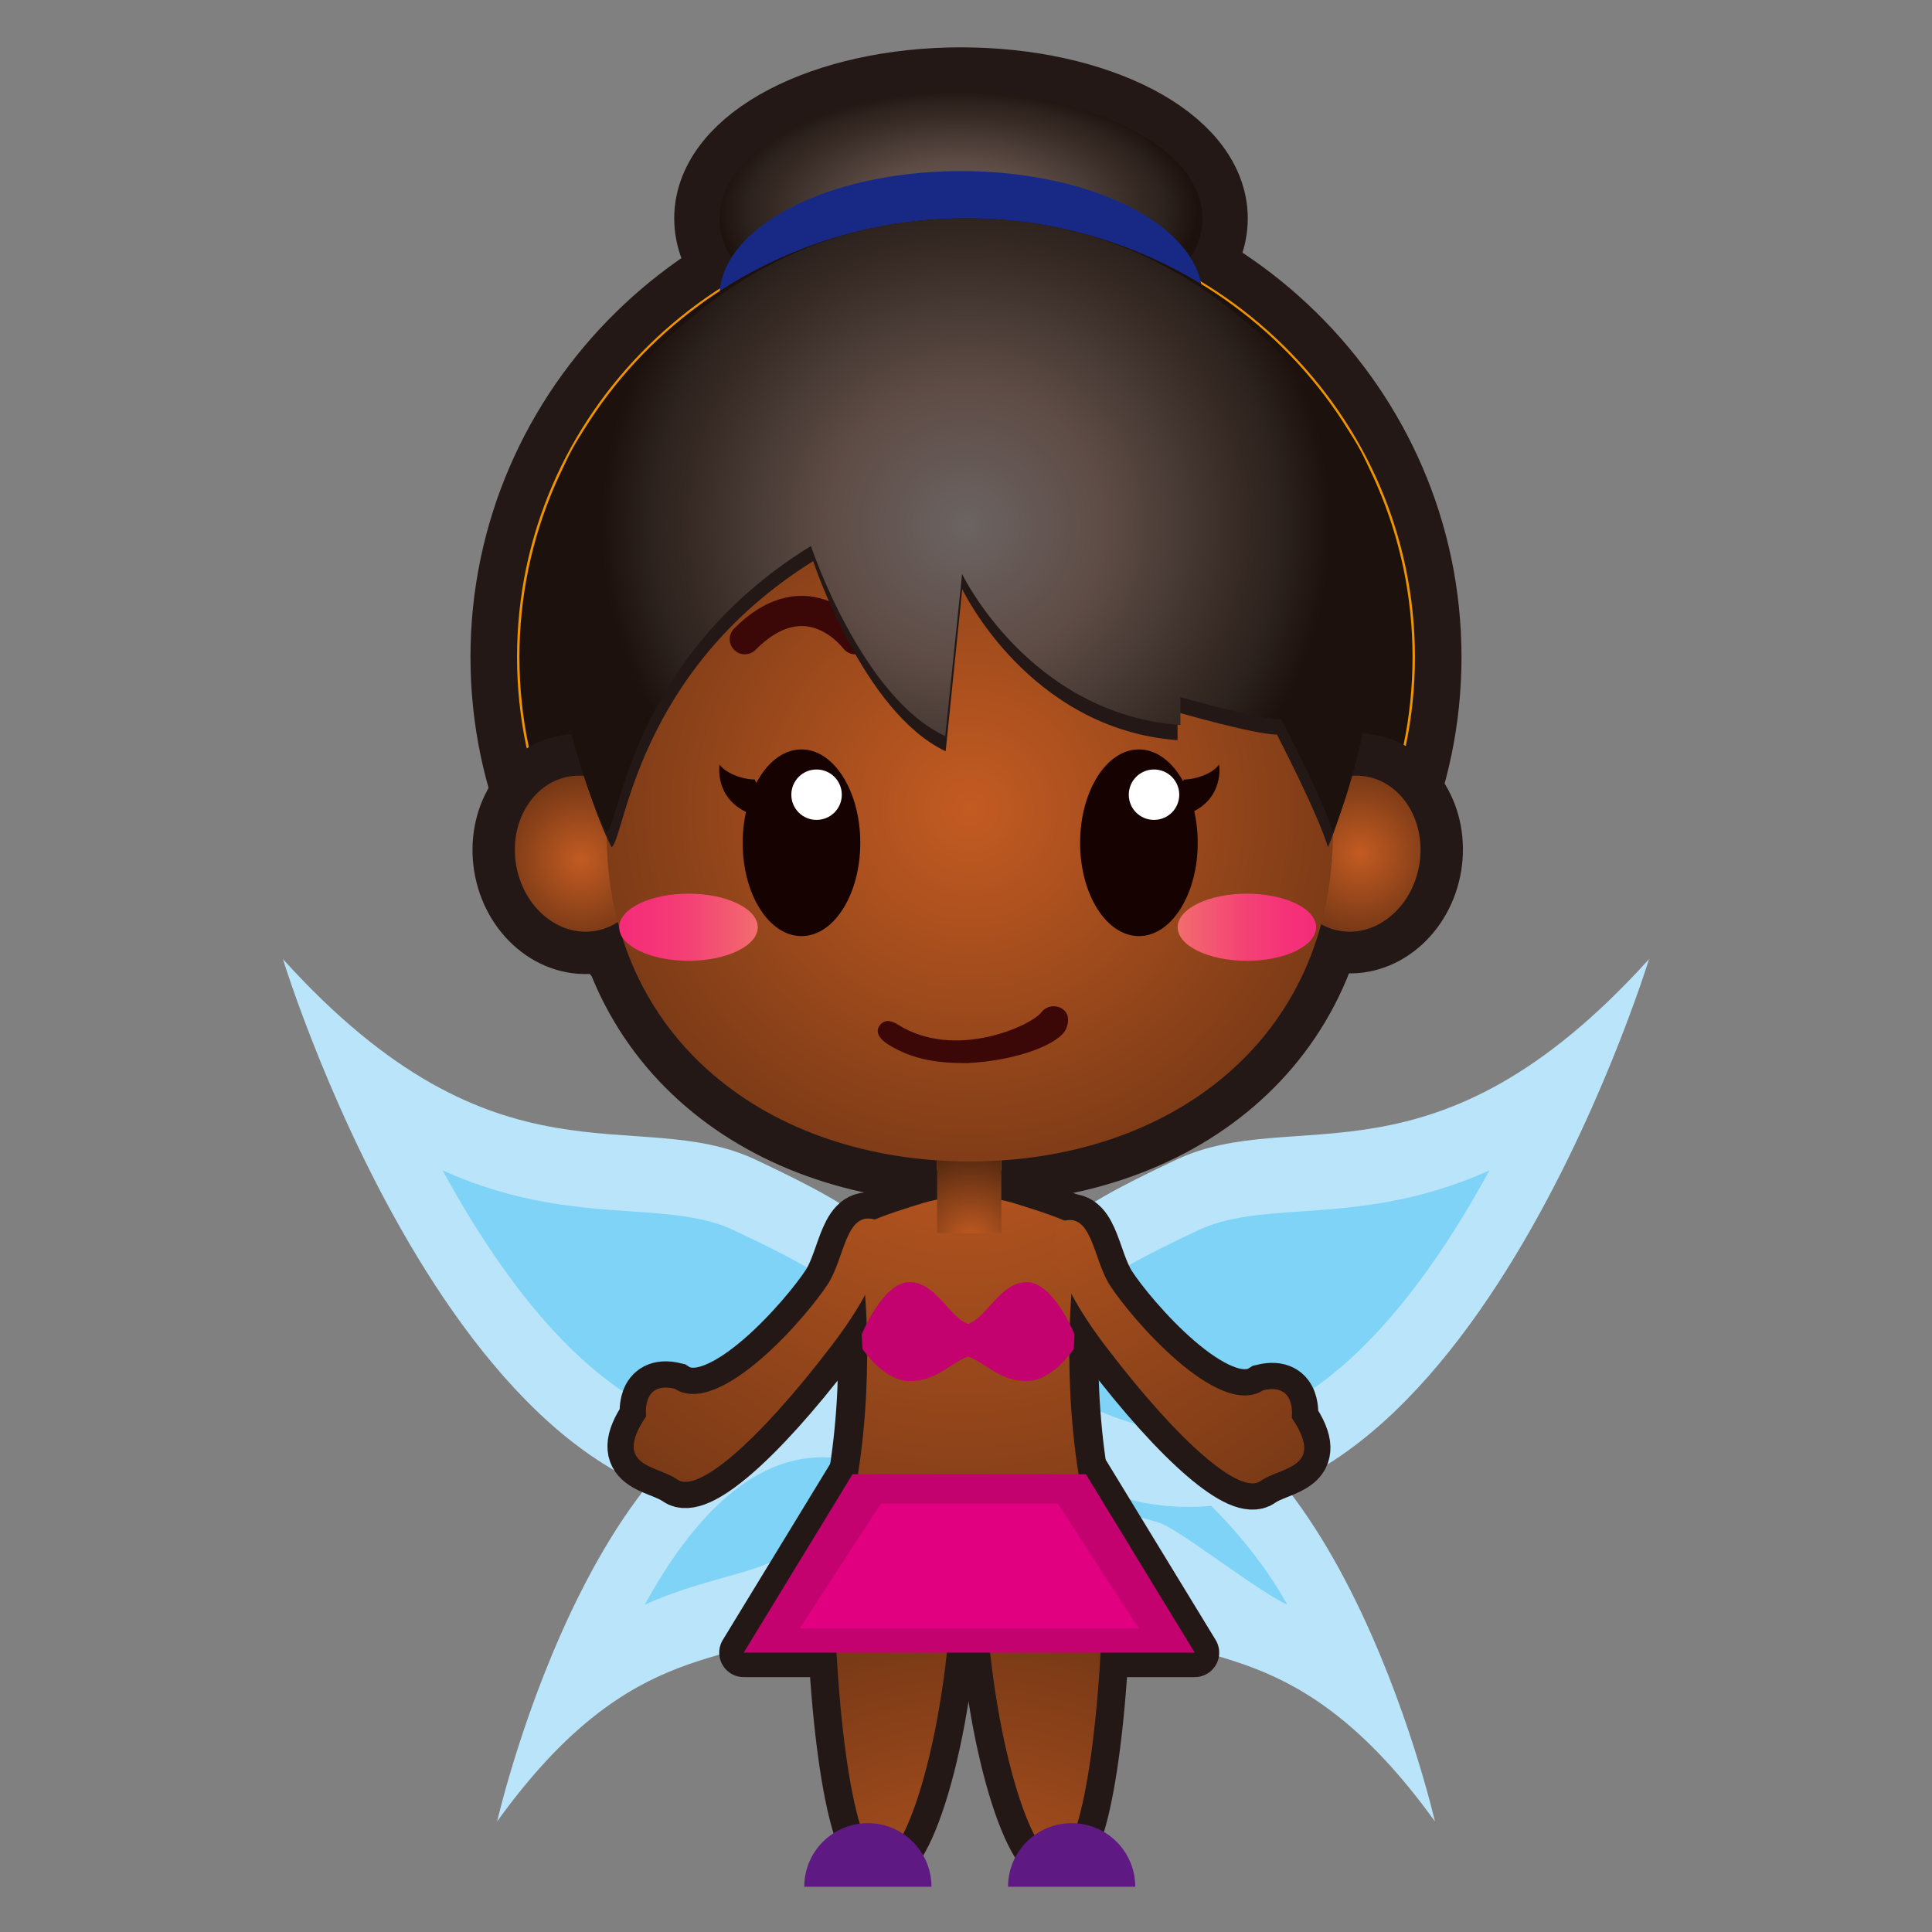 <?xml version="1.0" encoding="iso-8859-1"?>
<!-- Generator: Adobe Illustrator 16.0.0, SVG Export Plug-In . SVG Version: 6.00 Build 0)  -->
<!DOCTYPE svg PUBLIC "-//W3C//DTD SVG 1.1//EN" "http://www.w3.org/Graphics/SVG/1.1/DTD/svg11.dtd">
<svg version="1.1" xmlns="http://www.w3.org/2000/svg" xmlns:xlink="http://www.w3.org/1999/xlink" x="0px" y="0px" width="64px"
	 height="64px" viewBox="0 0 64 64" style="enable-background:new 0 0 64 64;" xml:space="preserve">
<rect x="0" y="0" width="64" height="64" fill="#808080" stroke="none"/>
<g id="woman_x5F_fairy_x28_bk_x29_">
	<g id="woman_x5F_fairy_x28_blk_x29__1_">
		<g id="g206_5_">
			<g id="g6_11_">
				<path id="path2_28_" style="fill:#B9E4F9;" d="M31.184,43.82c-1.585-2.908-2.181-3.532-6.146-5.401
					c-3.966-1.871-8.527,1.248-15.665-6.647c0,0,6.616,21.648,18.043,17.656C33.365,47.352,31.184,43.82,31.184,43.82z"/>
				<path id="path4_29_" style="fill:#7ED3F7;" d="M14.663,38.771c2.316,4.254,5.731,8.646,9.964,8.647h0.001
					c0.728,0,1.479-0.133,2.23-0.396c2.369-0.828,2.677-1.692,2.679-1.701c-0.001-0.002-0.006-0.018-0.013-0.036
					c-0.018-0.022,0.013,0.013-0.036-0.076c-1.281-2.351-1.479-2.711-5.183-4.457c-0.96-0.453-2.091-0.532-3.4-0.623
					C19.172,40.01,17.086,39.864,14.663,38.771z"/>
			</g>
			<g id="g12_10_">
				<path id="path8_51_" style="fill:#B9E4F9;" d="M31.031,49.029c-0.96,2.189-1.342,2.697-4.005,4.537
					c-2.663,1.841-5.984,0.418-10.558,6.772c0,0,3.539-15.511,11.672-14.517C32.373,46.338,31.031,49.029,31.031,49.029z"/>
				<path id="path10_35_" style="fill:#7ED3F7;" d="M28.415,48.421c-0.2-0.047-0.423-0.086-0.67-0.114
					c-2.731-0.336-4.86,2.064-6.385,4.848c0.963-0.43,1.84-0.678,2.619-0.896c0.885-0.248,1.584-0.444,2.136-0.827
					c2.012-1.391,2.309-1.668,2.846-2.839C28.829,48.538,28.652,48.479,28.415,48.421z"/>
			</g>
			<g id="g18_10_">
				<path id="path14_20_" style="fill:#B9E4F9;" d="M32.971,49.029c0.959,2.189,1.34,2.697,4.006,4.537
					c2.66,1.841,5.982,0.418,10.557,6.772c0,0-3.54-15.511-11.674-14.517C31.627,46.338,32.971,49.029,32.971,49.029z"/>
				<path id="path16_20_" style="fill:#7ED3F7;" d="M34.416,47.518c0.426,0.932,0.662,1.15,2.261,2.256
					c0.438,0.305,0.993,0.461,1.696,0.658c0.619,0.172,3.304,2.293,4.268,2.723c-1.524-2.782-5.089-6.131-7.26-5.864
					c-0.195,0.022-0.373,0.056-0.531,0.092C34.66,47.426,34.52,47.475,34.416,47.518z"/>
			</g>
			<g id="g24_10_">
				<path id="path20_30_" style="fill:#B9E4F9;" d="M32.814,43.82c1.586-2.908,2.182-3.532,6.146-5.401
					c3.967-1.871,8.527,1.248,15.666-6.647c0,0-6.617,21.648-18.045,17.656C30.634,47.352,32.814,43.82,32.814,43.82z"/>
				<path id="path22_30_" style="fill:#7ED3F7;" d="M43.093,40.13c-1.31,0.091-2.438,0.17-3.399,0.623
					c-3.705,1.746-3.9,2.106-5.184,4.457c-0.048,0.089-0.018,0.054-0.035,0.076c-0.006,0.019-0.012,0.034-0.012,0.036
					c0.001,0.009,0.311,0.873,2.68,1.701c0.75,0.263,1.5,0.396,2.229,0.396c0,0,0,0,0.002,0c4.232-0.001,7.648-4.394,9.964-8.647
					C46.914,39.864,44.828,40.01,43.093,40.13z"/>
			</g>
			
				<polygon id="polygon26" style="fill:#231815;stroke:#231815;stroke-width:1.621;stroke-linecap:round;stroke-linejoin:round;stroke-miterlimit:10;" points="
				35.971,48.834 28.242,48.834 24.636,54.746 39.577,54.746 			"/>
			<g id="g204_3_">
				<g id="g190_1_">
					
						<ellipse id="ellipse28" style="fill:#F09400;stroke:#231815;stroke-width:3;stroke-miterlimit:10;" cx="31.834" cy="7.235" rx="8" ry="4.167"/>
					<path id="path30_19_" style="fill:#F09400;stroke:#231815;stroke-width:1.542;stroke-miterlimit:10;" d="M47.643,21.765
						c0,8.486-7.004,15.361-15.642,15.361c-8.642,0-15.645-6.875-15.645-15.361c0-8.487,7.003-15.369,15.645-15.369
						C40.639,6.396,47.643,13.278,47.643,21.765z"/>
					
						<radialGradient id="ellipse39_1_" cx="302.076" cy="-628.767" r="7.886" gradientTransform="matrix(1.014 0 0 -0.528 -274.622 -325.006)" gradientUnits="userSpaceOnUse">
						<stop  offset="0" style="stop-color:#6B6462"/>
						<stop  offset="0.387" style="stop-color:#5E4B45"/>
						<stop  offset="0.603" style="stop-color:#463934"/>
						<stop  offset="0.715" style="stop-color:#3B2D27"/>
						<stop  offset="0.87" style="stop-color:#2C221D"/>
						<stop  offset="1" style="stop-color:#1C110C"/>
					</radialGradient>
					<ellipse id="ellipse39_4_" style="fill:url(#ellipse39_1_);" cx="31.834" cy="7.235" rx="8" ry="4.167"/>
					<ellipse id="ellipse41" style="fill:#182985;" cx="31.834" cy="9.834" rx="8" ry="4.167"/>
					<ellipse id="ellipse43" style="display:none;fill:#036EB5;" cx="31.834" cy="9.834" rx="8" ry="4.167"/>
					
						<radialGradient id="path52_1_" cx="314.875" cy="-315.5" r="0.5" gradientTransform="matrix(1 0 0 -1 -274 -298)" gradientUnits="userSpaceOnUse">
						<stop  offset="0" style="stop-color:#6B6462"/>
						<stop  offset="0.387" style="stop-color:#5E4B45"/>
						<stop  offset="0.603" style="stop-color:#463934"/>
						<stop  offset="0.715" style="stop-color:#3B2D27"/>
						<stop  offset="0.87" style="stop-color:#2C221D"/>
						<stop  offset="1" style="stop-color:#1C110C"/>
					</radialGradient>
					<path id="path52_3_" style="fill:url(#path52_1_);" d="M46.792,21.765c0,8.025-6.624,14.524-14.791,14.524
						c-8.171,0-14.794-6.5-14.794-14.524c0-8.025,6.623-14.533,14.794-14.533C40.168,7.231,46.792,13.739,46.792,21.765z"/>
					<path id="path54_5_" style="fill:#231815;stroke:#231815;stroke-width:2.782;stroke-miterlimit:10;" d="M44.156,27.564
						c0,6.868-5.389,10.911-12.032,10.911c-6.644,0-12.03-4.043-12.03-10.911c0-6.871,5.387-12.443,12.03-12.443
						C38.768,15.121,44.156,20.693,44.156,27.564z"/>
					
						<ellipse id="ellipse56_4_" transform="matrix(0.163 -0.987 0.987 0.163 9.617 67.891)" style="fill:none;stroke:#231815;stroke-width:2.782;stroke-miterlimit:10;" cx="44.817" cy="28.278" rx="2.596" ry="2.226"/>
					
						<radialGradient id="path63_1_" cx="372.791" cy="-278.968" r="4.38" gradientTransform="matrix(0.987 0.163 0.163 -0.987 -277.422 -307.826)" gradientUnits="userSpaceOnUse">
						<stop  offset="0" style="stop-color:#C35B22"/>
						<stop  offset="1" style="stop-color:#45220E"/>
					</radialGradient>
					<path id="path63_20_" style="fill:url(#path63_1_);" d="M47.016,28.641c-0.233,1.415-1.408,2.399-2.621,2.198
						c-1.213-0.201-2.006-1.509-1.771-2.924c0.233-1.413,1.408-2.394,2.619-2.195C46.457,25.921,47.25,27.23,47.016,28.641z"/>
					
						<ellipse id="ellipse65_5_" transform="matrix(0.163 0.987 -0.987 0.163 44.048 4.636)" style="fill:none;stroke:#231815;stroke-width:2.782;stroke-miterlimit:10;" cx="19.292" cy="28.279" rx="2.596" ry="2.226"/>
					
						<radialGradient id="path72_1_" cx="-165.976" cy="-368.143" r="4.38" gradientTransform="matrix(-0.987 0.163 -0.163 -0.987 -204.576 -307.826)" gradientUnits="userSpaceOnUse">
						<stop  offset="0" style="stop-color:#C35B22"/>
						<stop  offset="1" style="stop-color:#45220E"/>
					</radialGradient>
					<path id="path72_5_" style="fill:url(#path72_1_);" d="M17.095,28.641c0.235,1.415,1.408,2.399,2.62,2.198
						c1.213-0.201,2.006-1.509,1.771-2.924c-0.233-1.413-1.406-2.394-2.62-2.195C17.655,25.921,16.862,27.23,17.095,28.641z"/>
					
						<radialGradient id="rect87_1_" cx="410.86" cy="-341.019" r="1.513" gradientTransform="matrix(0.722 0 0 -1 -264.699 -298)" gradientUnits="userSpaceOnUse">
						<stop  offset="0" style="stop-color:#F8D8CB"/>
						<stop  offset="0.137" style="stop-color:#F7D1C3"/>
						<stop  offset="0.348" style="stop-color:#F5BEAD"/>
						<stop  offset="0.608" style="stop-color:#F19F8A"/>
						<stop  offset="0.903" style="stop-color:#EB7459"/>
						<stop  offset="1" style="stop-color:#E96547"/>
					</radialGradient>
					<rect id="rect87" x="31.043" y="37.745" style="fill:url(#rect87_1_);" width="2.128" height="3.104"/>
					<g id="g95">
						
							<ellipse id="ellipse89_2_" style="fill:#231815;stroke:#231815;stroke-width:1.85;stroke-linecap:round;stroke-linejoin:round;stroke-miterlimit:10;" cx="32.071" cy="51.381" rx="4.469" ry="3.375"/>
						
							<path id="path91" style="fill:#231815;stroke:#231815;stroke-width:1.85;stroke-linecap:round;stroke-linejoin:round;stroke-miterlimit:10;" d="
							M31.568,51.068c0.001,5.781-1.493,10.472-2.37,10.472c-0.876,0-1.588-4.688-1.59-10.472H31.568z"/>
						
							<path id="path93_11_" style="fill:#231815;stroke:#231815;stroke-width:1.85;stroke-linecap:round;stroke-linejoin:round;stroke-miterlimit:10;" d="
							M32.598,51.068c0,5.781,1.493,10.472,2.371,10.472c0.877,0,1.59-4.688,1.592-10.472H32.598z"/>
					</g>
					<ellipse id="ellipse97_5_" style="fill:#0083C5;" cx="32.071" cy="51.281" rx="4.469" ry="3.375"/>
					
						<radialGradient id="path104_1_" cx="306.168" cy="-364.834" r="21.677" gradientTransform="matrix(1 0 0 -1 -274 -298)" gradientUnits="userSpaceOnUse">
						<stop  offset="0" style="stop-color:#C35B22"/>
						<stop  offset="1" style="stop-color:#45220E"/>
					</radialGradient>
					<path id="path104_3_" style="fill:url(#path104_1_);" d="M31.568,51.068c0.001,5.781-1.493,10.472-2.37,10.472
						c-0.876,0-1.588-4.688-1.59-10.472H31.568z"/>
					
						<radialGradient id="path111_1_" cx="306.167" cy="-364.834" r="21.677" gradientTransform="matrix(1 0 0 -1 -274 -298)" gradientUnits="userSpaceOnUse">
						<stop  offset="0" style="stop-color:#C35B22"/>
						<stop  offset="1" style="stop-color:#45220E"/>
					</radialGradient>
					<path id="path111_5_" style="fill:url(#path111_1_);" d="M32.598,51.068c0,5.781,1.493,10.472,2.371,10.472
						c0.877,0,1.59-4.688,1.592-10.472H32.598z"/>
					<path id="path30-2_196_" style="fill:#4C0A02;stroke:#231815;stroke-width:1.738;stroke-miterlimit:10;" d="M29.079,40.432
						c0,0,0.927,0.93-1.541,4.157c-2.467,3.229-4.451,4.892-5.101,4.422c-0.648-0.469-2.177-0.409-1.033-2.093
						c0,0-0.169-1.182,0.949-0.913c1.5,0.97,4.405-2.433,5.074-3.473C28.003,41.637,28.01,40.016,29.079,40.432z"/>
					<path id="path30-2_195_" style="fill:#4C0A02;stroke:#231815;stroke-width:1.738;stroke-miterlimit:10;" d="M36.77,42.582
						c0.668,1.04,3.572,4.441,5.072,3.473c1.118-0.268,0.949,0.913,0.949,0.913c1.145,1.683-0.385,1.624-1.032,2.093
						c-0.649,0.471-2.634-1.19-5.101-4.422c-2.469-3.228-1.541-4.158-1.541-4.158C36.188,40.064,36.191,41.688,36.77,42.582z"/>
					<path id="path34-7-5_175_" style="fill:#4C0A02;stroke:#231815;stroke-width:1.918;stroke-miterlimit:10;" d="M35.527,42.494
						c0.248-0.322,0.494-1.664,0-1.934c-0.492-0.269-1.75-0.644-1.75-0.644c-1.129-0.377-2.277-0.377-3.404,0
						c0,0-1.259,0.375-1.752,0.644c-0.493,0.27-0.247,1.61,0,1.934c0,0,0.444,3.863-0.493,7.834c0,0,1.43,1.824,3.947,1.824
						c2.516,0,3.946-1.824,3.946-1.824C35.085,46.357,35.527,42.494,35.527,42.494z"/>
					
						<radialGradient id="path34-7-5_1_" cx="329.535" cy="-332.418" r="32.807" gradientTransform="matrix(0.919 0 0 -1 -270.938 -298)" gradientUnits="userSpaceOnUse">
						<stop  offset="0" style="stop-color:#C35B22"/>
						<stop  offset="1" style="stop-color:#45220E"/>
					</radialGradient>
					<path id="path34-7-5_174_" style="fill:url(#path34-7-5_1_);" d="M35.527,42.494c0.248-0.322,0.494-1.664,0-1.934
						c-0.492-0.269-1.75-0.644-1.75-0.644c-1.129-0.377-2.277-0.377-3.404,0c0,0-1.259,0.375-1.752,0.644
						c-0.493,0.27-0.247,1.61,0,1.934c0,0,0.444,3.863-0.493,7.834c0,0,1.43,1.625,3.947,1.625c2.516,0,3.946-1.625,3.946-1.625
						C35.085,46.357,35.527,42.494,35.527,42.494z"/>
					
						<radialGradient id="path30-2_1_" cx="-224.551" cy="-333.31" r="28.932" gradientTransform="matrix(-1 0 0 -1 -192.981 -298)" gradientUnits="userSpaceOnUse">
						<stop  offset="0" style="stop-color:#C35B22"/>
						<stop  offset="1" style="stop-color:#45220E"/>
					</radialGradient>
					<path id="path30-2_194_" style="fill:url(#path30-2_1_);" d="M29.079,40.432c0,0,0.927,0.93-1.541,4.157
						c-2.467,3.229-4.451,4.892-5.101,4.422c-0.648-0.469-2.177-0.409-1.033-2.093c0,0-0.169-1.182,0.949-0.913
						c1.5,0.97,4.405-2.433,5.074-3.473C28.003,41.637,28.01,40.016,29.079,40.432z"/>
					
						<radialGradient id="path30-2_2_" cx="306.623" cy="-333.358" r="28.936" gradientTransform="matrix(1 0 0 -1 -274 -298)" gradientUnits="userSpaceOnUse">
						<stop  offset="0" style="stop-color:#C35B22"/>
						<stop  offset="1" style="stop-color:#45220E"/>
					</radialGradient>
					<path id="path30-2_193_" style="fill:url(#path30-2_2_);" d="M36.77,42.582c0.668,1.04,3.572,4.441,5.072,3.473
						c1.118-0.268,0.949,0.913,0.949,0.913c1.145,1.683-0.385,1.624-1.032,2.093c-0.649,0.471-2.634-1.19-5.101-4.422
						c-2.469-3.228-1.541-4.158-1.541-4.158C36.188,40.064,36.191,41.688,36.77,42.582z"/>
					<path id="path36-5-6_17_" style="fill:#C3016F;" d="M34.016,42.473c-0.879,0-1.316,1.166-1.946,1.385
						c-0.627-0.219-1.064-1.385-1.944-1.385c-0.879,0-1.581,1.729-1.581,1.729l0.025,0.481c0,0,0.694,1.068,1.573,1.068
						s1.351-0.607,1.926-0.813c0.578,0.205,1.049,0.813,1.929,0.813c0.878,0,1.572-1.068,1.572-1.068l0.025-0.481
						C35.598,44.201,34.895,42.473,34.016,42.473L34.016,42.473z"/>
					
						<radialGradient id="rect140_1_" cx="306.167" cy="-339.082" r="3.25" gradientTransform="matrix(1 0 0 -1 -274 -298)" gradientUnits="userSpaceOnUse">
						<stop  offset="0" style="stop-color:#C35B22"/>
						<stop  offset="1" style="stop-color:#45220E"/>
					</radialGradient>
					<rect id="rect140" x="31.043" y="37.745" style="fill:url(#rect140_1_);" width="2.128" height="3.104"/>
					
						<radialGradient id="path147_1_" cx="306.125" cy="-324.798" r="22.041" gradientTransform="matrix(1 0 0 -1 -274 -298)" gradientUnits="userSpaceOnUse">
						<stop  offset="0" style="stop-color:#C35B22"/>
						<stop  offset="1" style="stop-color:#45220E"/>
					</radialGradient>
					<path id="path147_7_" style="fill:url(#path147_1_);" d="M44.156,27.564c0,6.868-5.389,10.911-12.032,10.911
						c-6.644,0-12.03-4.043-12.03-10.911c0-6.871,5.387-12.443,12.03-12.443C38.768,15.121,44.156,20.693,44.156,27.564z"/>
					
						<linearGradient id="ellipse160_1_" gradientUnits="userSpaceOnUse" x1="313.01" y1="-328.716" x2="317.598" y2="-328.716" gradientTransform="matrix(1 0 0 -1 -274 -298)">
						<stop  offset="0" style="stop-color:#F26D6D"/>
						<stop  offset="0.156" style="stop-color:#F35E70"/>
						<stop  offset="0.486" style="stop-color:#F44275"/>
						<stop  offset="0.778" style="stop-color:#F53278"/>
						<stop  offset="1" style="stop-color:#F52C79"/>
					</linearGradient>
					<ellipse id="ellipse160_2_" style="fill:url(#ellipse160_1_);" cx="41.305" cy="30.716" rx="2.293" ry="1.112"/>
					
						<linearGradient id="ellipse173_1_" gradientUnits="userSpaceOnUse" x1="-233.102" y1="-328.716" x2="-228.512" y2="-328.716" gradientTransform="matrix(-1 0 0 -1 -208 -298)">
						<stop  offset="0" style="stop-color:#F26D6D"/>
						<stop  offset="0.156" style="stop-color:#F35E70"/>
						<stop  offset="0.486" style="stop-color:#F44275"/>
						<stop  offset="0.778" style="stop-color:#F53278"/>
						<stop  offset="1" style="stop-color:#F52C79"/>
					</linearGradient>
					<ellipse id="ellipse173" style="fill:url(#ellipse173_1_);" cx="22.807" cy="30.716" rx="2.295" ry="1.112"/>
					
						<path id="path175_5_" style="fill:none;stroke:#A4414A;stroke-width:0.835;stroke-linecap:round;stroke-linejoin:round;stroke-miterlimit:10;" d="
						M39.541,21.175c0,0-1.555-2.108-3.654,0"/>
					<path id="path177_5_" style="fill:none;stroke:#3B0807;stroke-linecap:round;stroke-linejoin:round;stroke-miterlimit:10;" d="
						M28.329,21.175c0,0-1.557-2.108-3.656,0"/>
					<path id="path179_2_" style="fill:#231815;" d="M20.258,28.064c0,0-1.5-2.809-1.729-7.251
						c-0.161-3.124-0.383-4.605,1.813-7.109c2.246-2.563,5.624-4.88,11.659-4.88c6.033,0,9.414,2.317,11.66,4.88
						c2.194,2.504,1.972,3.985,1.813,7.109c-0.23,4.442-1.484,7.251-1.484,7.251c-0.321-1.09-1.69-3.73-1.69-3.73
						c-0.731,0-3.292-0.739-3.292-0.739v0.925c-4.939-0.37-7.133-5.005-7.133-5.005l-0.549,5.372
						c-2.744-1.292-4.389-6.299-4.389-6.299C21.027,22.279,20.706,27.791,20.258,28.064z"/>
					
						<radialGradient id="path188_1_" cx="306" cy="-315.399" r="12.095" gradientTransform="matrix(1 0 0 -1 -274 -298)" gradientUnits="userSpaceOnUse">
						<stop  offset="0" style="stop-color:#6B6462"/>
						<stop  offset="0.387" style="stop-color:#5E4B45"/>
						<stop  offset="0.603" style="stop-color:#463934"/>
						<stop  offset="0.715" style="stop-color:#3B2D27"/>
						<stop  offset="0.87" style="stop-color:#2C221D"/>
						<stop  offset="1" style="stop-color:#1C110C"/>
					</radialGradient>
					<path id="path188_5_" style="fill:url(#path188_1_);" d="M20.094,27.564c0,0-1.521-2.809-1.754-7.251
						c-0.163-3.124-0.389-4.605,1.838-7.109c2.278-2.563,5.702-5.97,11.822-5.97c6.117,0,9.544,3.407,11.822,5.969
						c2.227,2.504,2,3.985,1.838,7.109c-0.232,4.442-1.504,7.251-1.504,7.251c-0.326-1.09-1.715-3.73-1.715-3.73
						c-0.742,0-3.338-0.739-3.338-0.739v0.925c-5.008-0.37-7.233-5.005-7.233-5.005l-0.557,5.372
						c-2.782-1.292-4.45-6.299-4.45-6.299C20.874,21.779,20.548,27.291,20.094,27.564z"/>
				</g>
				<g id="g202_4_">
					<g id="g194_2_">
						<path id="path192_4_" style="fill:#160201;" d="M39.218,25.823c0.438-0.005,0.984-0.224,1.166-0.5
							c0,0,0.193,1.114-0.963,1.614C38.497,27.337,39.218,25.823,39.218,25.823z"/>
					</g>
					<g id="g200_3_">
						<g id="g198_3_">
							<path id="path196_10_" style="fill:#160201;" d="M25.003,25.823c-0.438-0.005-0.984-0.224-1.167-0.5
								c0,0-0.193,1.114,0.963,1.614C25.724,27.337,25.003,25.823,25.003,25.823z"/>
						</g>
					</g>
				</g>
			</g>
		</g>
		<path id="path209_88_" style="fill:#160201;" d="M39.676,27.924c0,1.703-0.873,3.086-1.947,3.086
			c-1.078,0-1.949-1.383-1.949-3.086c0-1.713,0.871-3.099,1.949-3.099C38.803,24.826,39.676,26.211,39.676,27.924z"/>
		<g id="g215">
			<g id="g213_28_">
				<g id="g211">
					<path id="path209_27_" style="fill:#FFFFFF;" d="M39.064,26.326c0,0.462-0.373,0.834-0.838,0.834
						c-0.461,0-0.834-0.372-0.834-0.834c0-0.461,0.373-0.836,0.834-0.836C38.691,25.49,39.064,25.865,39.064,26.326z"/>
				</g>
			</g>
		</g>
		<g id="g213_111_">
			<path id="path209_87_" style="fill:#160201;" d="M28.498,27.924c0,1.703-0.873,3.086-1.947,3.086
				c-1.078,0-1.949-1.383-1.949-3.086c0-1.713,0.871-3.099,1.949-3.099C27.625,24.826,28.498,26.211,28.498,27.924z"/>
			<path id="path211_74_" style="fill:#FFFFFF;" d="M27.886,26.326c0,0.462-0.373,0.834-0.838,0.834
				c-0.461,0-0.834-0.372-0.834-0.834c0-0.461,0.373-0.836,0.834-0.836C27.513,25.49,27.886,25.865,27.886,26.326z"/>
		</g>
		<path id="path58-3-7_27_" style="fill:#3B0807;" d="M32.035,35.217c1.684-0.082,3.07-0.643,3.279-1.133
			c0.104-0.242,0.104-0.512-0.121-0.664c-0.228-0.15-0.537-0.1-0.697,0.115c-0.313,0.424-2.848,1.611-4.754,0.404
			c-0.229-0.146-0.457-0.176-0.611,0.045c-0.152,0.219,0.035,0.453,0.265,0.6C30.25,35.123,31.107,35.217,32.035,35.217z"/>
		<polygon id="polygon221" style="fill:#C3016F;" points="39.577,54.746 24.636,54.746 28.242,48.834 35.971,48.834 		"/>
		<g id="g225">
			<path id="path223_1_" style="fill:#E1007F;" d="M26.488,53.943h11.239l-2.692-4.137h-5.855L26.488,53.943z"/>
		</g>
		<path id="path227_4_" style="fill:#5F1983;" d="M33.393,62.501c0-1.163,0.944-2.106,2.107-2.106c1.164,0,2.107,0.943,2.107,2.106
			H33.393z"/>
		<path id="path229_4_" style="fill:#5F1983;" d="M26.642,62.501c0-1.163,0.944-2.106,2.107-2.106c1.164,0,2.107,0.943,2.107,2.106
			H26.642z"/>
	</g>
	<g id="Layer_1_61_">
	</g>
</g>
<g id="Layer_1">
</g>
</svg>

